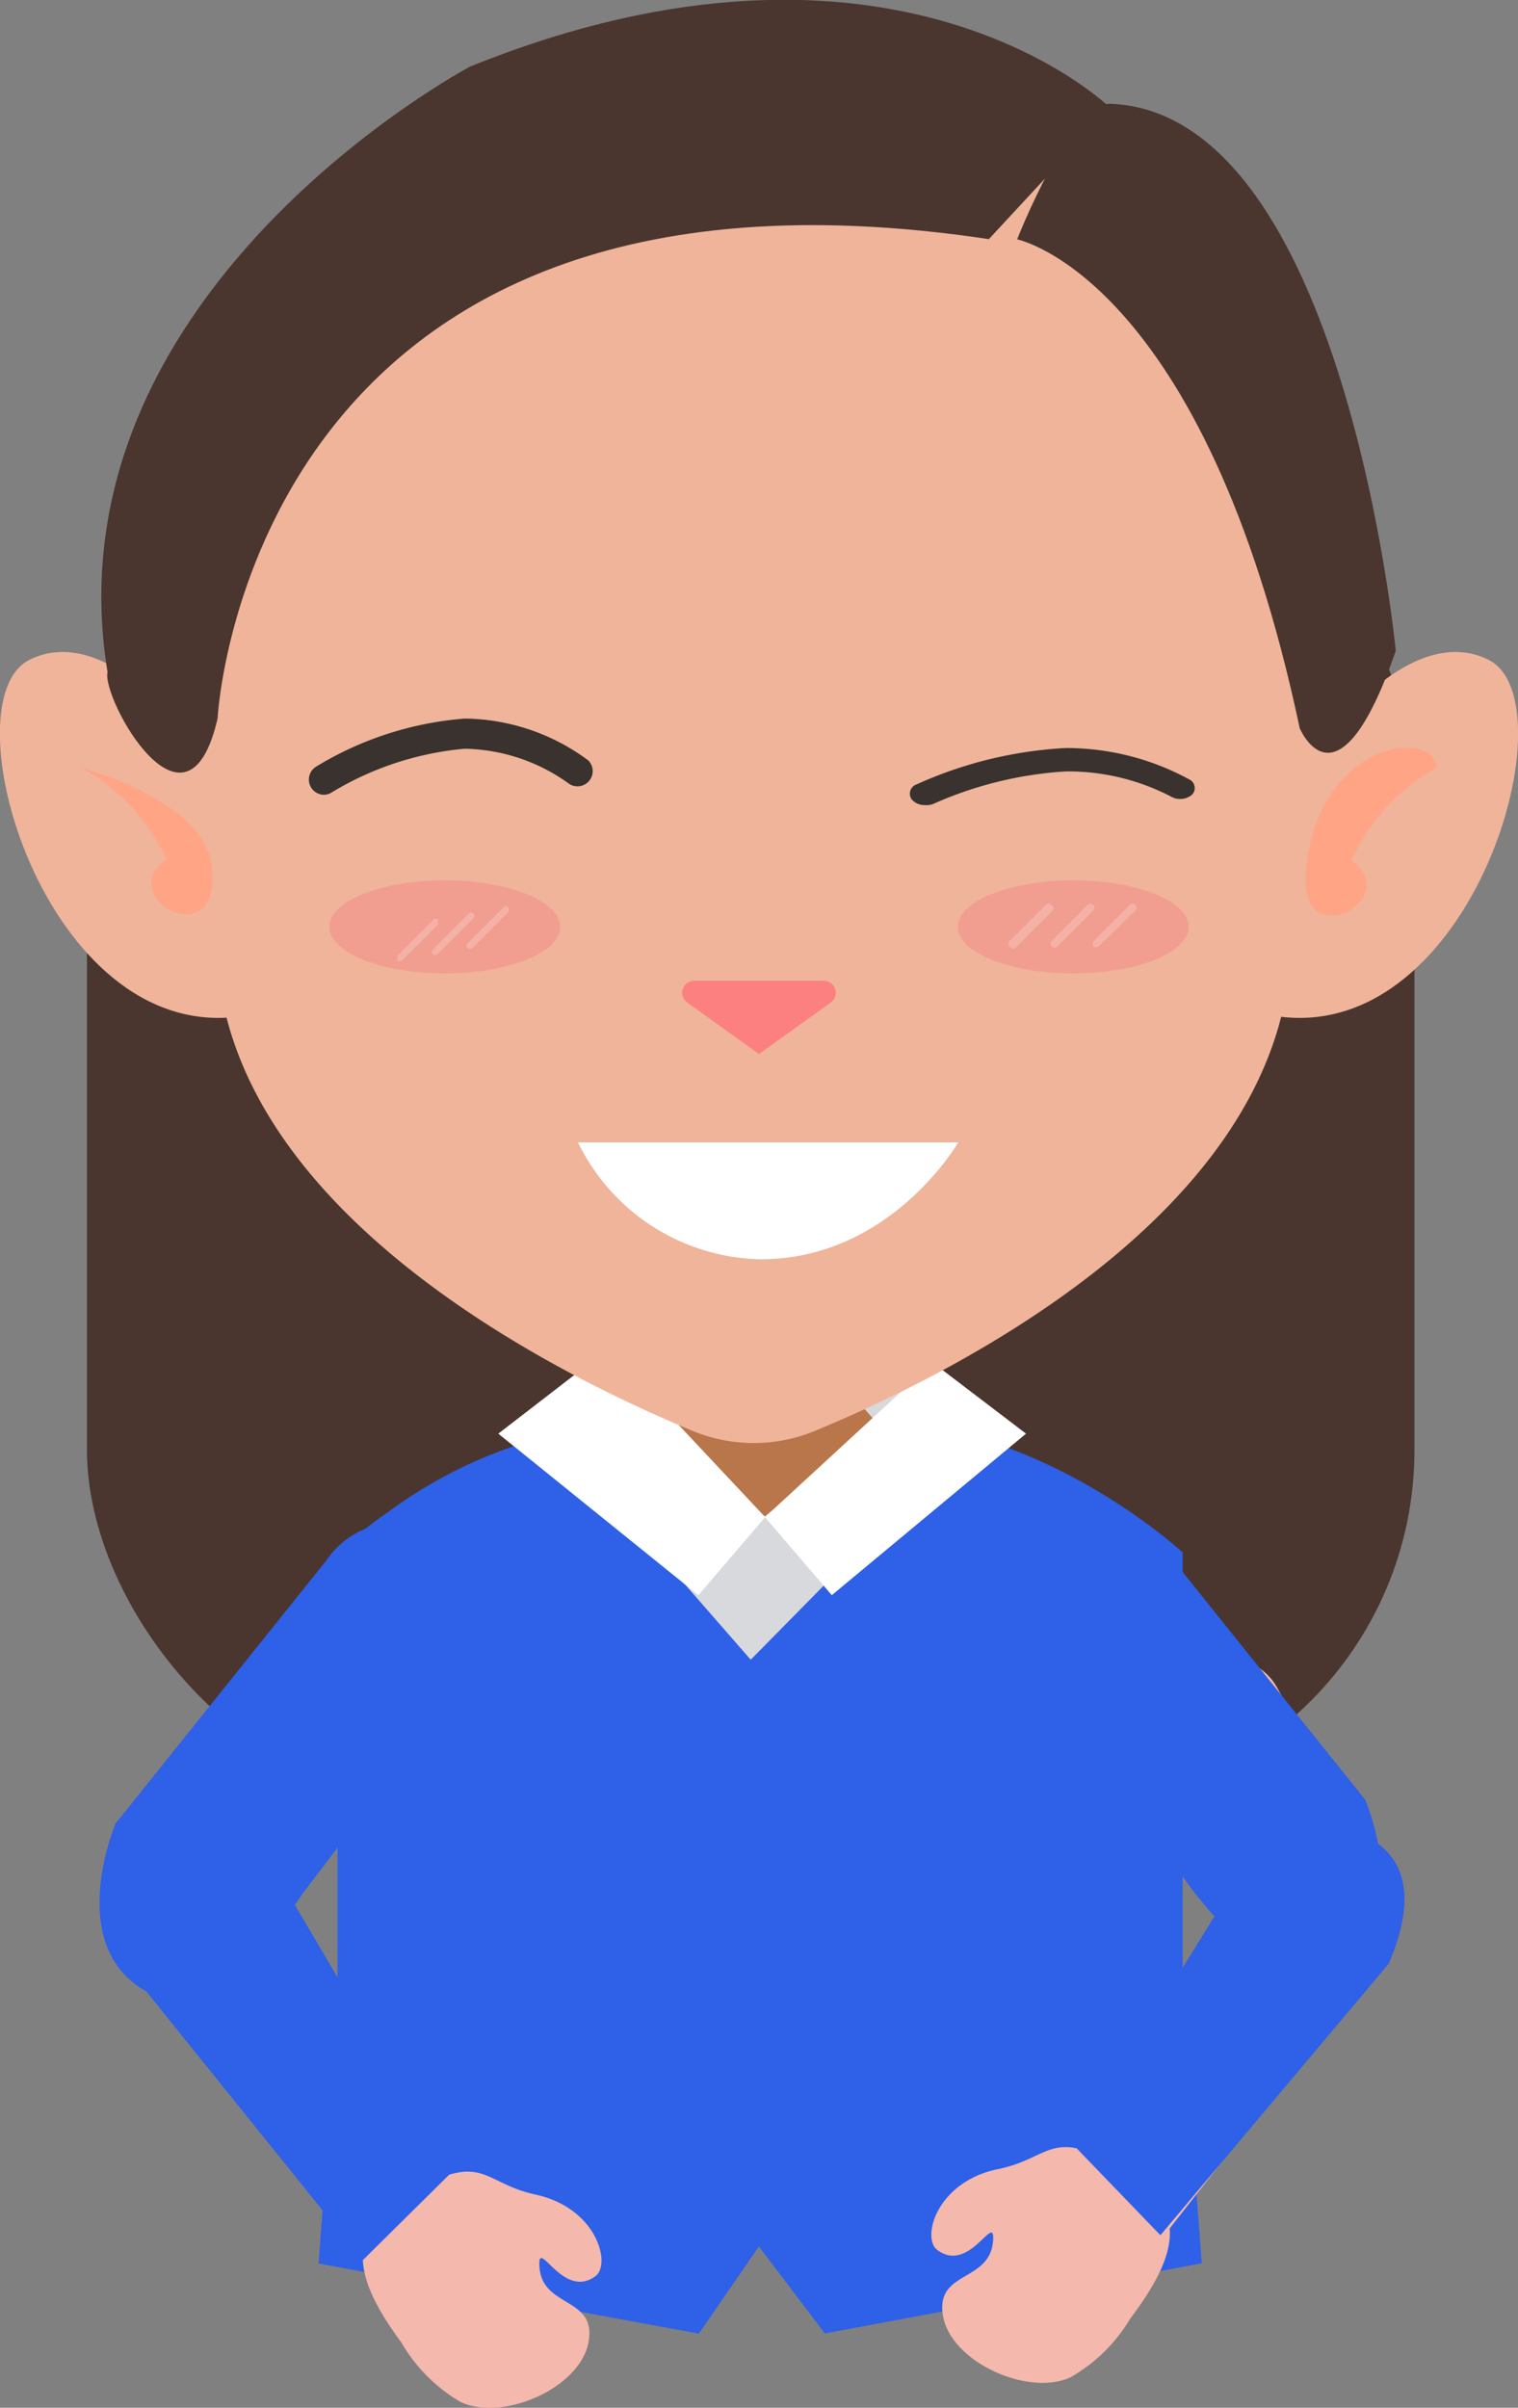 <svg xmlns="http://www.w3.org/2000/svg" viewBox="0 0 64.95 103"><rect x="0" y="0" width="64.95" height="103" fill="#808080" stroke="none"/><defs><style>.cls-1{fill:#4a362e;}.cls-2{fill:#2e60e8;}.cls-3{fill:#d8d9dd;}.cls-4{fill:#b8764a;}.cls-10,.cls-5{fill:#fff;}.cls-6{fill:#efb49a;}.cls-7{fill:#fc8080;}.cls-8{fill:#ffa485;}.cls-9{fill:#ff2463;opacity:0.15;}.cls-10{opacity:0.2;}.cls-11{fill:#39322e;}.cls-12{fill:#f4b8ac;}</style></defs><title>Dayang</title><g id="Capa_2" data-name="Capa 2"><g id="Capa_1-2" data-name="Capa 1"><rect class="cls-1" x="3.72" y="18.44" width="56.8" height="58.8" rx="15.21" ry="15.21"/><path class="cls-2" d="M51.42,96.82l-16.13,3L32.47,96.1,29.9,99.83l-16.27-3,.81-10.72V66.41a20.16,20.16,0,0,1,2.21-1.76,19.81,19.81,0,0,1,10.93-3.83h9.67c7.32,0,13.35,5.59,13.35,5.59V86.1Z"/><path class="cls-3" d="M32.12,71,42.49,60.48a13.2,13.2,0,0,0-5.14-1H27.69a13.2,13.2,0,0,0-4.83.91Z"/><path class="cls-4" d="M37.6,61l-4.88,3.87L27.94,61s2.16-3,4.83-3S37.6,61,37.6,61Z"/><polygon class="cls-5" points="43.9 61.33 35.59 68.24 32.73 64.9 39.91 58.29 43.9 61.33"/><polygon class="cls-5" points="21.32 61.33 29.88 68.24 32.74 64.9 26 57.72 21.32 61.33"/><path class="cls-6" d="M55.24,40.13c0,11.45-14.34,18.59-20.37,21.08a6.85,6.85,0,0,1-5.24,0c-6-2.49-20.37-9.63-20.37-21.08,0-14.5,10.29-26.25,23-26.25S55.24,25.63,55.24,40.13Z"/><path class="cls-6" d="M57.95,28.56c0,14.5-10.93,22.08-24.42,22.08S7.83,43.23,7.83,28.74,20,2.32,33.53,2.32,57.95,14.07,57.95,28.56Z"/><path class="cls-7" d="M32.47,45.09,32.35,45l-2.94-2.11a.51.51,0,0,1,.3-.93h5.53a.51.51,0,0,1,.3.93L32.6,45Z"/><path class="cls-6" d="M8.72,32.27s-3.89-5.8-7.45-4.05.62,16.41,9,15.26C16.16,42.66,8.72,32.27,8.72,32.27Z"/><path class="cls-6" d="M56.23,32.27s3.89-5.8,7.45-4.05-.62,16.41-9,15.26C48.79,42.66,56.23,32.27,56.23,32.27Z"/><path class="cls-8" d="M3.48,32.85S8.69,34.21,9.05,37s-1.83,2.33-2.41,1.36.47-1.51.47-1.62A8.5,8.5,0,0,0,3.48,32.85Z"/><path class="cls-8" d="M61.46,32.85c-.09-1.68-4.94-1.21-5.57,4.2-.33,2.84,1.83,2.33,2.41,1.36s-.47-1.51-.47-1.62A8.5,8.5,0,0,1,61.46,32.85Z"/><ellipse class="cls-9" cx="19.03" cy="39.65" rx="4.94" ry="1.99"/><ellipse class="cls-9" cx="45.92" cy="39.65" rx="4.94" ry="1.99"/><path class="cls-10" d="M17,41.09h0s0-.14,0-.2l1.54-1.54c.07-.07.16-.08.2,0h0s0,.14,0,.2l-1.54,1.54C17.12,41.12,17,41.14,17,41.09Z"/><path class="cls-10" d="M18.52,40.82h0a.15.15,0,0,1,0-.2l1.54-1.54a.15.15,0,0,1,.2,0h0a.15.15,0,0,1,0,.2l-1.54,1.54A.15.15,0,0,1,18.52,40.82Z"/><path class="cls-10" d="M20,40.56h0a.15.15,0,0,1,0-.2l1.54-1.54c.07-.07.16-.08.2,0h0a.15.15,0,0,1,0,.2l-1.54,1.54C20.18,40.59,20.09,40.6,20,40.56Z"/><path class="cls-10" d="M43.2,40.49h0a.17.17,0,0,1,0-.24l1.54-1.54a.17.17,0,0,1,.24,0h0A.17.17,0,0,1,45,39l-1.54,1.54A.17.17,0,0,1,43.2,40.49Z"/><path class="cls-10" d="M45,40.49h0a.17.17,0,0,1,0-.24l1.54-1.54a.17.17,0,0,1,.24,0h0a.17.17,0,0,1,0,.24l-1.54,1.54A.17.17,0,0,1,45,40.49Z"/><path class="cls-10" d="M46.8,40.49h0a.17.17,0,0,1,0-.24l1.54-1.54a.17.17,0,0,1,.24,0h0a.17.17,0,0,1,0,.24L47,40.49A.17.17,0,0,1,46.8,40.49Z"/><path class="cls-11" d="M13.86,34a.65.65,0,0,1-.34-1.2,14.33,14.33,0,0,1,6.37-2.06,9,9,0,0,1,5.28,1.79.65.65,0,0,1-.82,1,7.83,7.83,0,0,0-4.47-1.5,13.24,13.24,0,0,0-5.69,1.87A.65.65,0,0,1,13.86,34Z"/><path class="cls-11" d="M39.57,34.44a.72.72,0,0,1-.55-.23.42.42,0,0,1,.21-.66A17.71,17.71,0,0,1,45.6,32a11,11,0,0,1,5.28,1.34A.41.41,0,0,1,51,34a.8.8,0,0,1-.91.07A9.54,9.54,0,0,0,45.6,33a16.34,16.34,0,0,0-5.69,1.4A.82.82,0,0,1,39.57,34.44Z"/><path class="cls-5" d="M24.73,48.87H41s-2.88,5-8.45,5A8.88,8.88,0,0,1,24.73,48.87Z"/><path class="cls-1" d="M9.31,30.73s1.27-25.27,33-20.5l5.2-5.61s-9.24-9.11-27.4-1.77c0,0-18.16,9.62-15.51,25.9C4.34,29.88,8,36.48,9.31,30.73Z"/><path class="cls-1" d="M43.52,10.24s8,1.6,12.09,20.91c0,0,1.62,3.9,4.11-3.31,0,0-2.2-23-12.2-23.4C45.82,4.37,43.52,10.24,43.52,10.24Z"/><path class="cls-2" d="M4.95,78s-2.09,4.9,1,7,7-4,7-4l7.52-9.87a3.66,3.66,0,0,0-1-5.09l-.42-.28a3.66,3.66,0,0,0-5.09,1Z"/><path class="cls-12" d="M17.18,100.22a7,7,0,0,0,2.52,2.53c1.8.86,5.11-.58,5.48-2.55s-2-1.44-2.1-3.25c-.08-1.29,1,1.46,2.4.42.68-.52.06-2.92-2.57-3.49-2.19-.48-2.2-1.74-4.88-.34C14.9,95.18,14.8,97,17.18,100.22Z"/><path class="cls-12" d="M46.36,96a2.5,2.5,0,0,0,3.5-.43l9.4-12a2.5,2.5,0,0,0,.21-2.76l-4.78-8.53a2.5,2.5,0,1,0-4.36,2.44l4,7.08L45.93,92.54A2.5,2.5,0,0,0,46.36,96Z"/><path class="cls-12" d="M48.35,99.2a7,7,0,0,1-2.55,2.5c-1.81.83-5.1-.65-5.45-2.62s2-1.42,2.14-3.22c.09-1.29-1,1.45-2.4.38-.67-.53,0-2.92,2.62-3.45,2.19-.45,2.23-1.71,4.88-.27C50.7,94.19,50.77,96,48.35,99.2Z"/><path class="cls-2" d="M15.52,96.69l3.82-3.78L11.15,79s-8-1.18-5.13,5.89Z"/><path class="cls-2" d="M58.42,77s2.09,4.9-1,7-7-4-7-4l-7.52-9.87a3.66,3.66,0,0,1,1-5.09l.42-.28a3.66,3.66,0,0,1,5.09,1Z"/><path class="cls-2" d="M49.65,95.62l-3.73-3.87L54.42,78s8-1,5,6Z"/></g></g></svg>